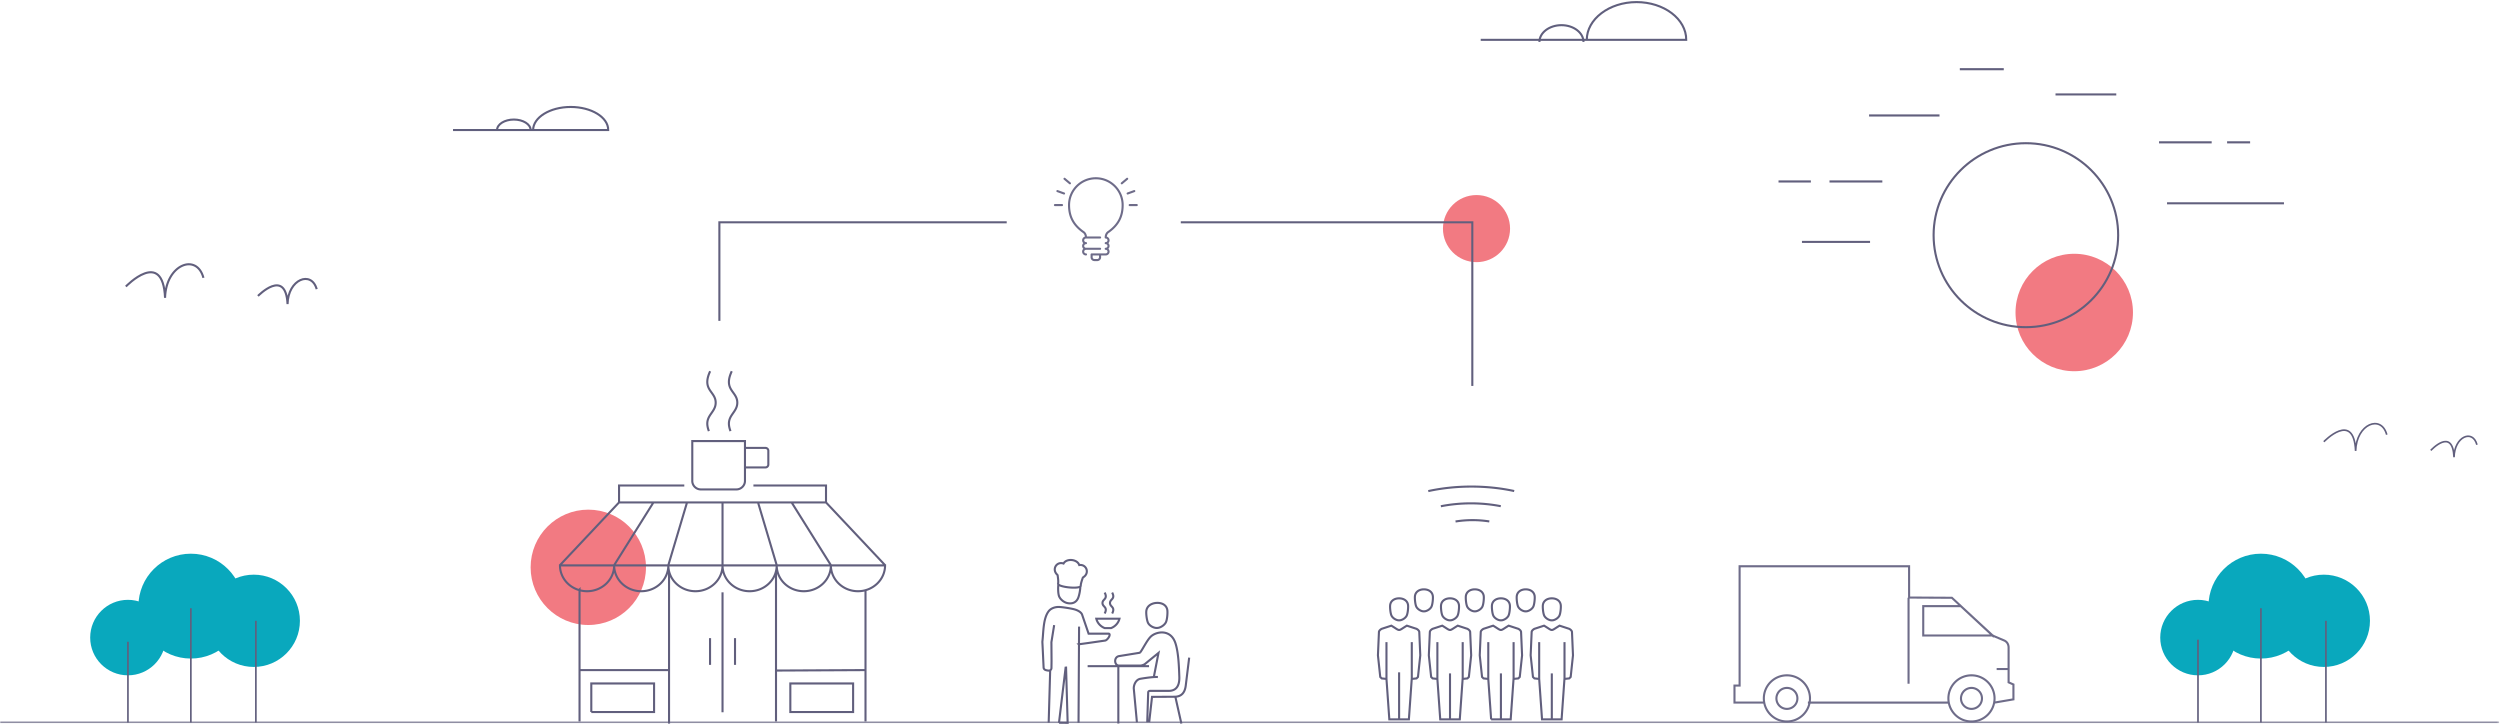 <svg xmlns="http://www.w3.org/2000/svg" xmlns:xlink="http://www.w3.org/1999/xlink" width="1192" height="346"><defs><path id="a" d="M0 .286h1191.579V1H0z"/></defs><g fill="none" fill-rule="evenodd"><path fill="#F27A82" d="M720 109c0 8.837-7.164 16-16 16-8.837 0-16-7.163-16-16s7.163-16 16-16c8.836 0 16 7.163 16 16m297 40c0 15.465-12.535 28-28 28-15.464 0-28-12.535-28-28s12.536-28 28-28c15.465 0 28 12.535 28 28M308 270.5c0 15.188-12.312 27.5-27.5 27.5S253 285.688 253 270.5s12.312-27.5 27.5-27.5 27.5 12.312 27.5 27.5"/><path d="M681 234.158c13.158-2.865 27.797-2.878 40.966-.031m-11.86 14.497a51.39 51.39 0 00-16.106.022m21.569-7.292c-9.24-1.815-19.342-1.806-28.569.03M671.372 288.643c-.202-2.238-2.13-3.357-4.28-3.357-2.15 0-4.077 1.119-4.28 3.357-.105 1.17.148 3.934.707 4.98.49.916 1.626 1.796 2.888 2.096.518.079.853.079 1.372 0 1.261-.3 2.398-1.18 2.887-2.096.56-1.046.811-3.81.706-4.98zm-8.943 54.347l-1.36-19.28-2.28-.245-.69-.702L657 312.457l.48-11.147c.05-.624.902-1.35 1.497-1.546l4.418-1.445c4.557 2.735 2.838 2.735 7.396 0l4.417 1.445c.597.197 1.446.922 1.497 1.546l.48 11.147-1.098 10.306-.693.702-2.277.245-1.361 19.28h-9.327zm4.664-21.923V343v-21.933zm6.05-14.895v17.538-17.538zm-12.074 0v17.538-17.538zm34.575-17.53c-.203-2.237-2.129-3.356-4.278-3.356-2.152 0-4.08 1.119-4.282 3.357-.106 1.17.148 3.934.706 4.98.49.916 1.626 1.796 2.888 2.096.519.079.853.079 1.372 0 1.262-.3 2.4-1.18 2.888-2.096.559-1.046.811-3.81.706-4.98zM686.7 342.99l-1.36-19.28-2.279-.245-.692-.702-1.098-10.306.48-11.147c.051-.624.9-1.35 1.496-1.546l4.418-1.445c4.558 2.735 2.839 2.735 7.396 0l4.418 1.445c.596.197 1.446.922 1.497 1.546l.48 11.147-1.099 10.306-.692.702-2.278.245-1.36 19.28H686.7zm4.665-21.923V343v-21.933zm6.049-14.895v17.538-17.538zm-12.075 0v17.538-17.538zm34.576-17.53c-.203-2.237-2.13-3.356-4.28-3.356-2.15 0-4.077 1.119-4.28 3.357-.105 1.17.147 3.934.706 4.98.488.916 1.626 1.796 2.887 2.096.519.079.854.079 1.374 0 1.261-.3 2.398-1.18 2.887-2.096.558-1.046.81-3.81.706-4.98zm-8.943 54.348l-1.361-19.28-2.278-.245-.692-.702-1.099-10.306.481-11.147c.05-.624.9-1.35 1.496-1.546l4.418-1.445c4.557 2.735 2.838 2.735 7.397 0l4.417 1.445c.597.197 1.446.922 1.496 1.546l.48 11.147-1.098 10.306-.693.702-2.277.245-1.36 19.28h-9.327zm4.664-21.923V343v-21.933zm6.05-14.895v17.538-17.538zm-12.075 0v17.538-17.538zm34.575-17.53c-.202-2.237-2.13-3.356-4.28-3.356-2.15 0-4.077 1.119-4.279 3.357-.105 1.17.148 3.934.706 4.98.489.916 1.625 1.796 2.887 2.096a4 4 0 001.372 0c1.263-.3 2.4-1.18 2.888-2.096.559-1.046.812-3.81.706-4.98zm-8.944 54.348l-1.36-19.28-2.278-.245-.691-.702-1.098-10.306.48-11.147c.05-.624.9-1.35 1.495-1.546l4.418-1.445c4.558 2.735 2.839 2.735 7.396 0l4.418 1.445c.597.197 1.447.922 1.497 1.546l.48 11.147-1.098 10.306-.693.702-2.277.245-1.36 19.28h-9.329zm4.664-21.923V343v-21.933zm6.052-14.895v17.538-17.538zm-12.076 0v17.538-17.538zm-2.145-21.815c-.203-2.24-2.13-3.357-4.28-3.357-2.15 0-4.077 1.117-4.279 3.357-.106 1.169.147 3.935.705 4.98.49.917 1.626 1.795 2.888 2.095a4 4 0 001.371 0c1.263-.3 2.4-1.178 2.889-2.096.559-1.044.81-3.81.706-4.98zm-24.272 0c-.202-2.24-2.13-3.357-4.28-3.357-2.15 0-4.077 1.117-4.28 3.357-.104 1.169.149 3.935.707 4.98.488.917 1.625 1.795 2.887 2.095.518.08.854.08 1.372 0 1.262-.3 2.4-1.178 2.888-2.096.559-1.044.81-3.81.706-4.98zm-24.272 0c-.202-2.24-2.13-3.357-4.28-3.357-2.149 0-4.077 1.117-4.279 3.357-.106 1.169.148 3.935.706 4.98.489.917 1.626 1.795 2.887 2.095.52.08.854.08 1.373 0 1.262-.3 2.398-1.178 2.887-2.096.558-1.044.81-3.81.706-4.98z" stroke="#615F7D"/><g transform="translate(0 344)"><mask id="b" fill="#fff"><use xlink:href="#a"/></mask><path stroke="#615F7D" d="M0 .286h1191.579" mask="url(#b)"/></g><path stroke="#615F7D" d="M533.221 317.623v27.341-27.34zm27.183 14.575L563.278 345l-2.874-12.802zm-13.405 12.146l.453-14.088c.003-.537.293-.835.925-.849h8.855c4.222 0 5.139-3.296 5.072-6.5-.143-4.273-.34-11.922-1.945-16.489-2.15-6.117-8.19-5.563-11.234-3.262-1.974 1.558-3.895 5.75-5.41 7.847a1.35 1.35 0 01-.441.26l-9.82 1.584c-2.445.58-2.154 4.243-.128 4.494l10.541.008c.733-.091 1.291-.31 1.904-.64l6.605-5.4-2.16 11.122m1.861.38c-1.598-.109-4.4.173-8.403.845-2.352.468-3.271 3.442-3.06 4.924l1.463 15.79m4.47-52.845c.191-2.558 2.432-3.94 4.956-4.063 2.524-.122 4.811 1.042 5.096 3.578.149 1.322-.088 4.482-.722 5.703-.554 1.07-1.872 2.136-3.346 2.55-.715.139-.894.148-1.612.077-1.488-.27-2.843-1.206-3.436-2.221-.678-1.158-1.033-4.288-.935-5.624zM567 313.556l-1.657 13.518c-.491 3.513-2.298 5.17-5.48 5.133l-10.573.062-1.356 12.072m-29.353-26.718h29.279-29.279zm-3.277-38.344c-.021-.992.637-2.833.954-3.77.062-.187.328-.328.482-.438 2.848-2.018 1.214-6.149-2.155-5.65-.916-2.824-6.06-3.321-7.497-.727-3.213-1.136-5.604 2.603-3.193 5.131.128.136.363.327.39.523.131.98.427 2.913.215 3.882-.379 1.741 10.845 2.837 10.804 1.049zm11.402 13.237c.28-.544.437-.992.501-1.37.311-1.837-1.54-2.002-1.54-3.623 0-1.954 2.69-1.79 1.04-4.993m3.572 9.986c.282-.544.437-.992.502-1.37.31-1.837-1.54-2.002-1.54-3.623 0-1.954 2.688-1.79 1.038-4.993m-7.56 12.462c.498 2.032 2.005 3.692 3.995 4.479h3.055c1.99-.787 3.498-2.447 3.995-4.479H522.72zm-8.476 49.594l.26-45.826-.26 45.826zm-9.318 0l3.155-26.253.22-.018.753 26.325-4.128-.054zm-4.207-24.759l-.71 24.73.71-24.73zm13.627-12.633a485.36 485.36 0 004.397-.595l8.058-1.158c1.119-.004 3.113-2.938 1.896-3.307l-9.649.005-3.09-9.046c-.37-1.14-1.928-2.005-3.32-2.45-1.623-.521-6.443-1.253-7.929-1.244-1.713.007-3.605.657-4.638 1.957-2.762 3.473-2.509 10.127-3.07 14.648.237 4.397.377 7.896.592 12.297.028.46.297.803.696 1.054.32.203 1.357.405 1.856.4.528.033 1.175-.466 1.187-1.219l.047-3.347-.063-9.007 1.31-8.135m2.052-19.553c-.254 1.336-.236 4.595.333 5.915.625 1.45 2.284 2.782 3.883 3.131 2.21.489 4.214-.17 5.157-2.4.62-1.462 1.048-4.208 1.045-5.386m-219.934-40.2v-8.059h31.113m32.956 0h34.61v8.06m-23.506 29.915l-8.907-29.915 8.907 29.915zm25.832 0l-18.725-29.915 18.725 29.915zm-51.665.106v-30.021 30.021zm-25.834-.106l8.906-29.915-8.906 29.915zm-25.833 0l18.725-29.915-18.725 29.915zm129.166.106c0 6.801-5.785 12.315-12.916 12.315-7.133 0-12.918-5.514-12.918-12.315H422zm-25.834 0c0 6.801-5.783 12.315-12.915 12.315-7.134 0-12.917-5.514-12.917-12.315h25.832zm-25.832 0c0 6.801-5.785 12.315-12.917 12.315-7.133 0-12.916-5.514-12.916-12.315h25.833zm-25.833 0c0 6.801-5.785 12.315-12.916 12.315-7.134 0-12.918-5.514-12.918-12.315h25.834zm-25.834 0c0 6.801-5.783 12.315-12.916 12.315-7.134 0-12.917-5.514-12.917-12.315h25.833zm75.174-30.021h-98.68L267 269.47v.106h155v-.106l-28.16-29.915zm-101.007 30.021c0 6.801-5.784 12.315-12.917 12.315-7.132 0-12.917-5.514-12.917-12.315h25.834zm-16.509 11.512V344v-62.912zM412.673 344v-62.912V344zm-93.675-71.047V345v-72.047zM370 273v71-71zm-39.92-62.704h25.12v19.003c0 2.212-1.852 4.058-4.068 4.058H334.15c-2.218 0-4.07-1.827-4.07-4.058v-19.003zm25.12 3.272h9.785c.744 0 1.354.625 1.354 1.351v6.589c0 .725-.627 1.355-1.354 1.355h-9.784v-9.295zM412.5 319.5l-42.41.218 42.41-.218zm-94 0h-42 42zm29.801-113.945c-.345-.913-.558-1.717-.668-2.43-.79-5.177 3.914-6.57 3.914-11.13 0-5.503-6.836-5.976-2.641-14.995m-10.914 28.555c-.345-.913-.556-1.717-.664-2.43-.792-5.177 3.911-6.57 3.911-11.13 0-5.503-6.83-5.976-2.64-14.995m-56.67 162.496v-13.622h29.933v13.622h-29.934zm94.902 0v-13.622h29.933v13.622h-29.933zm-32.33-57.072v57.174-57.174zm-5.953 21.85v12.722-12.722zm11.907 0v12.722-12.722z"/><path fill="#09A8BD" d="M1086 296c0 12.15 9.85 22 22 22s22-9.85 22-22-9.85-22-22-22-22 9.85-22 22"/><path stroke="#615F7D" stroke-width=".8" d="M1109 296v48.503"/><path fill="#09A8BD" d="M1030 304c0 9.941 8.059 18 18 18s18-8.059 18-18-8.059-18-18-18-18 8.059-18 18"/><path stroke="#615F7D" stroke-width=".8" d="M1048 305v39.503"/><path fill="#09A8BD" d="M1053 289c0 13.807 11.193 25 25 25s25-11.193 25-25-11.193-25-25-25-25 11.193-25 25"/><path stroke="#615F7D" stroke-width=".8" d="M1078 290v54.502"/><path fill="#09A8BD" d="M99 296c0 12.15 9.85 22 22 22s22-9.85 22-22-9.85-22-22-22-22 9.85-22 22"/><path stroke="#615F7D" stroke-width=".8" d="M122 296v48.503"/><path fill="#09A8BD" d="M43 304c0 9.941 8.059 18 18 18s18-8.059 18-18-8.059-18-18-18-18 8.059-18 18"/><path stroke="#615F7D" stroke-width=".8" d="M61 306v38.503"/><path fill="#09A8BD" d="M66 289c0 13.807 11.193 25 25 25s25-11.193 25-25-11.193-25-25-25-25 11.193-25 25"/><path stroke="#615F7D" stroke-width=".8" d="M91 290v54.502"/><path stroke="#615F7D" d="M343 153v-47h137M702 184v-78H563M1061.88 67.86h10.973-10.974zM955.397 33h-20.957 20.957zm53.644 12.02h-28.974 28.974zm45.488 22.84h-25.113 25.113zM1089 96.924h-55.76H1089zM924.756 55.056h-33.58 33.58zm-61.333 31.472H848h15.423zm34.075 0h-25.195 25.195zm-5.858 28.811h-32.467 32.467zm74.299-47.06c24.307 0 44.002 19.64 44.002 43.863 0 24.217-19.695 43.858-44.002 43.858-24.296 0-43.996-19.641-43.996-43.858 0-24.222 19.7-43.863 43.996-43.863zM60 136.615S77.704 118.178 78.699 142c.398-15.95 15.119-21.543 18.301-9.528"/><path stroke="#615F7D" stroke-width=".8" d="M1108 210.624s14.355-14.979 15.161 4.376c.323-12.959 12.259-17.503 14.839-7.742"/><path stroke="#615F7D" d="M123 141.11s13.263-13.616 14.105 3.89c.21-11.887 11.368-16.21 13.895-7.132"/><path stroke="#615F7D" stroke-width=".8" d="M1159 214.758s10.42-11.346 11.083 3.242c.165-9.906 8.932-13.508 10.917-5.943"/><path stroke="#6E6C89" stroke-linecap="round" stroke-linejoin="round" d="M510.135 87.403l-2.574-2.16m-3.386 5.865l3.159 1.15m-.973 5.52H503m31.862-10.375l2.576-2.162m.226 7.016l3.16-1.15m-2.186 6.669H542m-17.483 20.845h-6.724m9.414-5.38c0-2.017 1.345-2.69 1.345-2.69 4.707-3.361 6.724-7.383 6.724-12.775 0-7.056-5.72-12.776-12.776-12.776s-12.776 5.72-12.776 12.776c0 5.392 2.017 9.414 6.724 12.776 0 0 1.345.672 1.345 2.69h6.724m0 8.068v1.345c0 .743-.602 1.345-1.345 1.345h-1.344a1.345 1.345 0 01-1.345-1.345v-1.345h6.724c.77 0 1.345-.602 1.345-1.344 0-.743-.603-1.345-1.345-1.345a1.345 1.345 0 000-2.69 1.345 1.345 0 000-2.69m-9.414 8.07a1.345 1.345 0 010-2.69 1.345 1.345 0 010-2.69 1.345 1.345 0 010-2.69"/><path stroke="#6E6C89" d="M958 319h-6 6zm-106 9c2.76 0 5 2.235 5 4.998a5 5 0 11-5-4.998zm88 0c2.76 0 5 2.235 5 4.998a5 5 0 11-5-4.998zm-30-43v41-41zm40 18h-33v-14h17.923L950 303zm-9.999 19c6.076 0 10.999 4.92 10.999 10.999 0 6.076-4.923 11.001-10.999 11.001-6.078 0-11.001-4.925-11.001-11.001 0-6.078 4.923-10.999 11.001-10.999zm-88 0c6.074 0 10.999 4.92 10.999 10.999 0 6.076-4.925 11.001-10.999 11.001-6.078 0-11.001-4.925-11.001-11.001 0-6.078 4.923-10.999 11.001-10.999zM862 335h67-67zm88.943 0l9.057-1.549v-7.086l-2.302-1.027v-16.562c0-1.414-.641-2.697-1.972-3.34l-5.571-2.373-19.5-18.042-20.393-.114-.013-14.907h-80.804v56.88H827v8.112l14.088.002"/><path stroke="#605F7D" d="M254.194 62c0-6.019 8.056-11 17.903-11S290 55.877 290 62h-74"/><path stroke="#605F7D" d="M237 62c0-2.766 3.623-5 8-5s8 2.234 8 5"/><g stroke="#605F7D"><path d="M734 20c0-4.426 4.755-8 10.5-8s10.5 3.574 10.5 8"/><path d="M756.58 19c0-9.85 10.67-18 23.71-18C793.33 1 804 8.981 804 19h-98"/></g></g></svg>